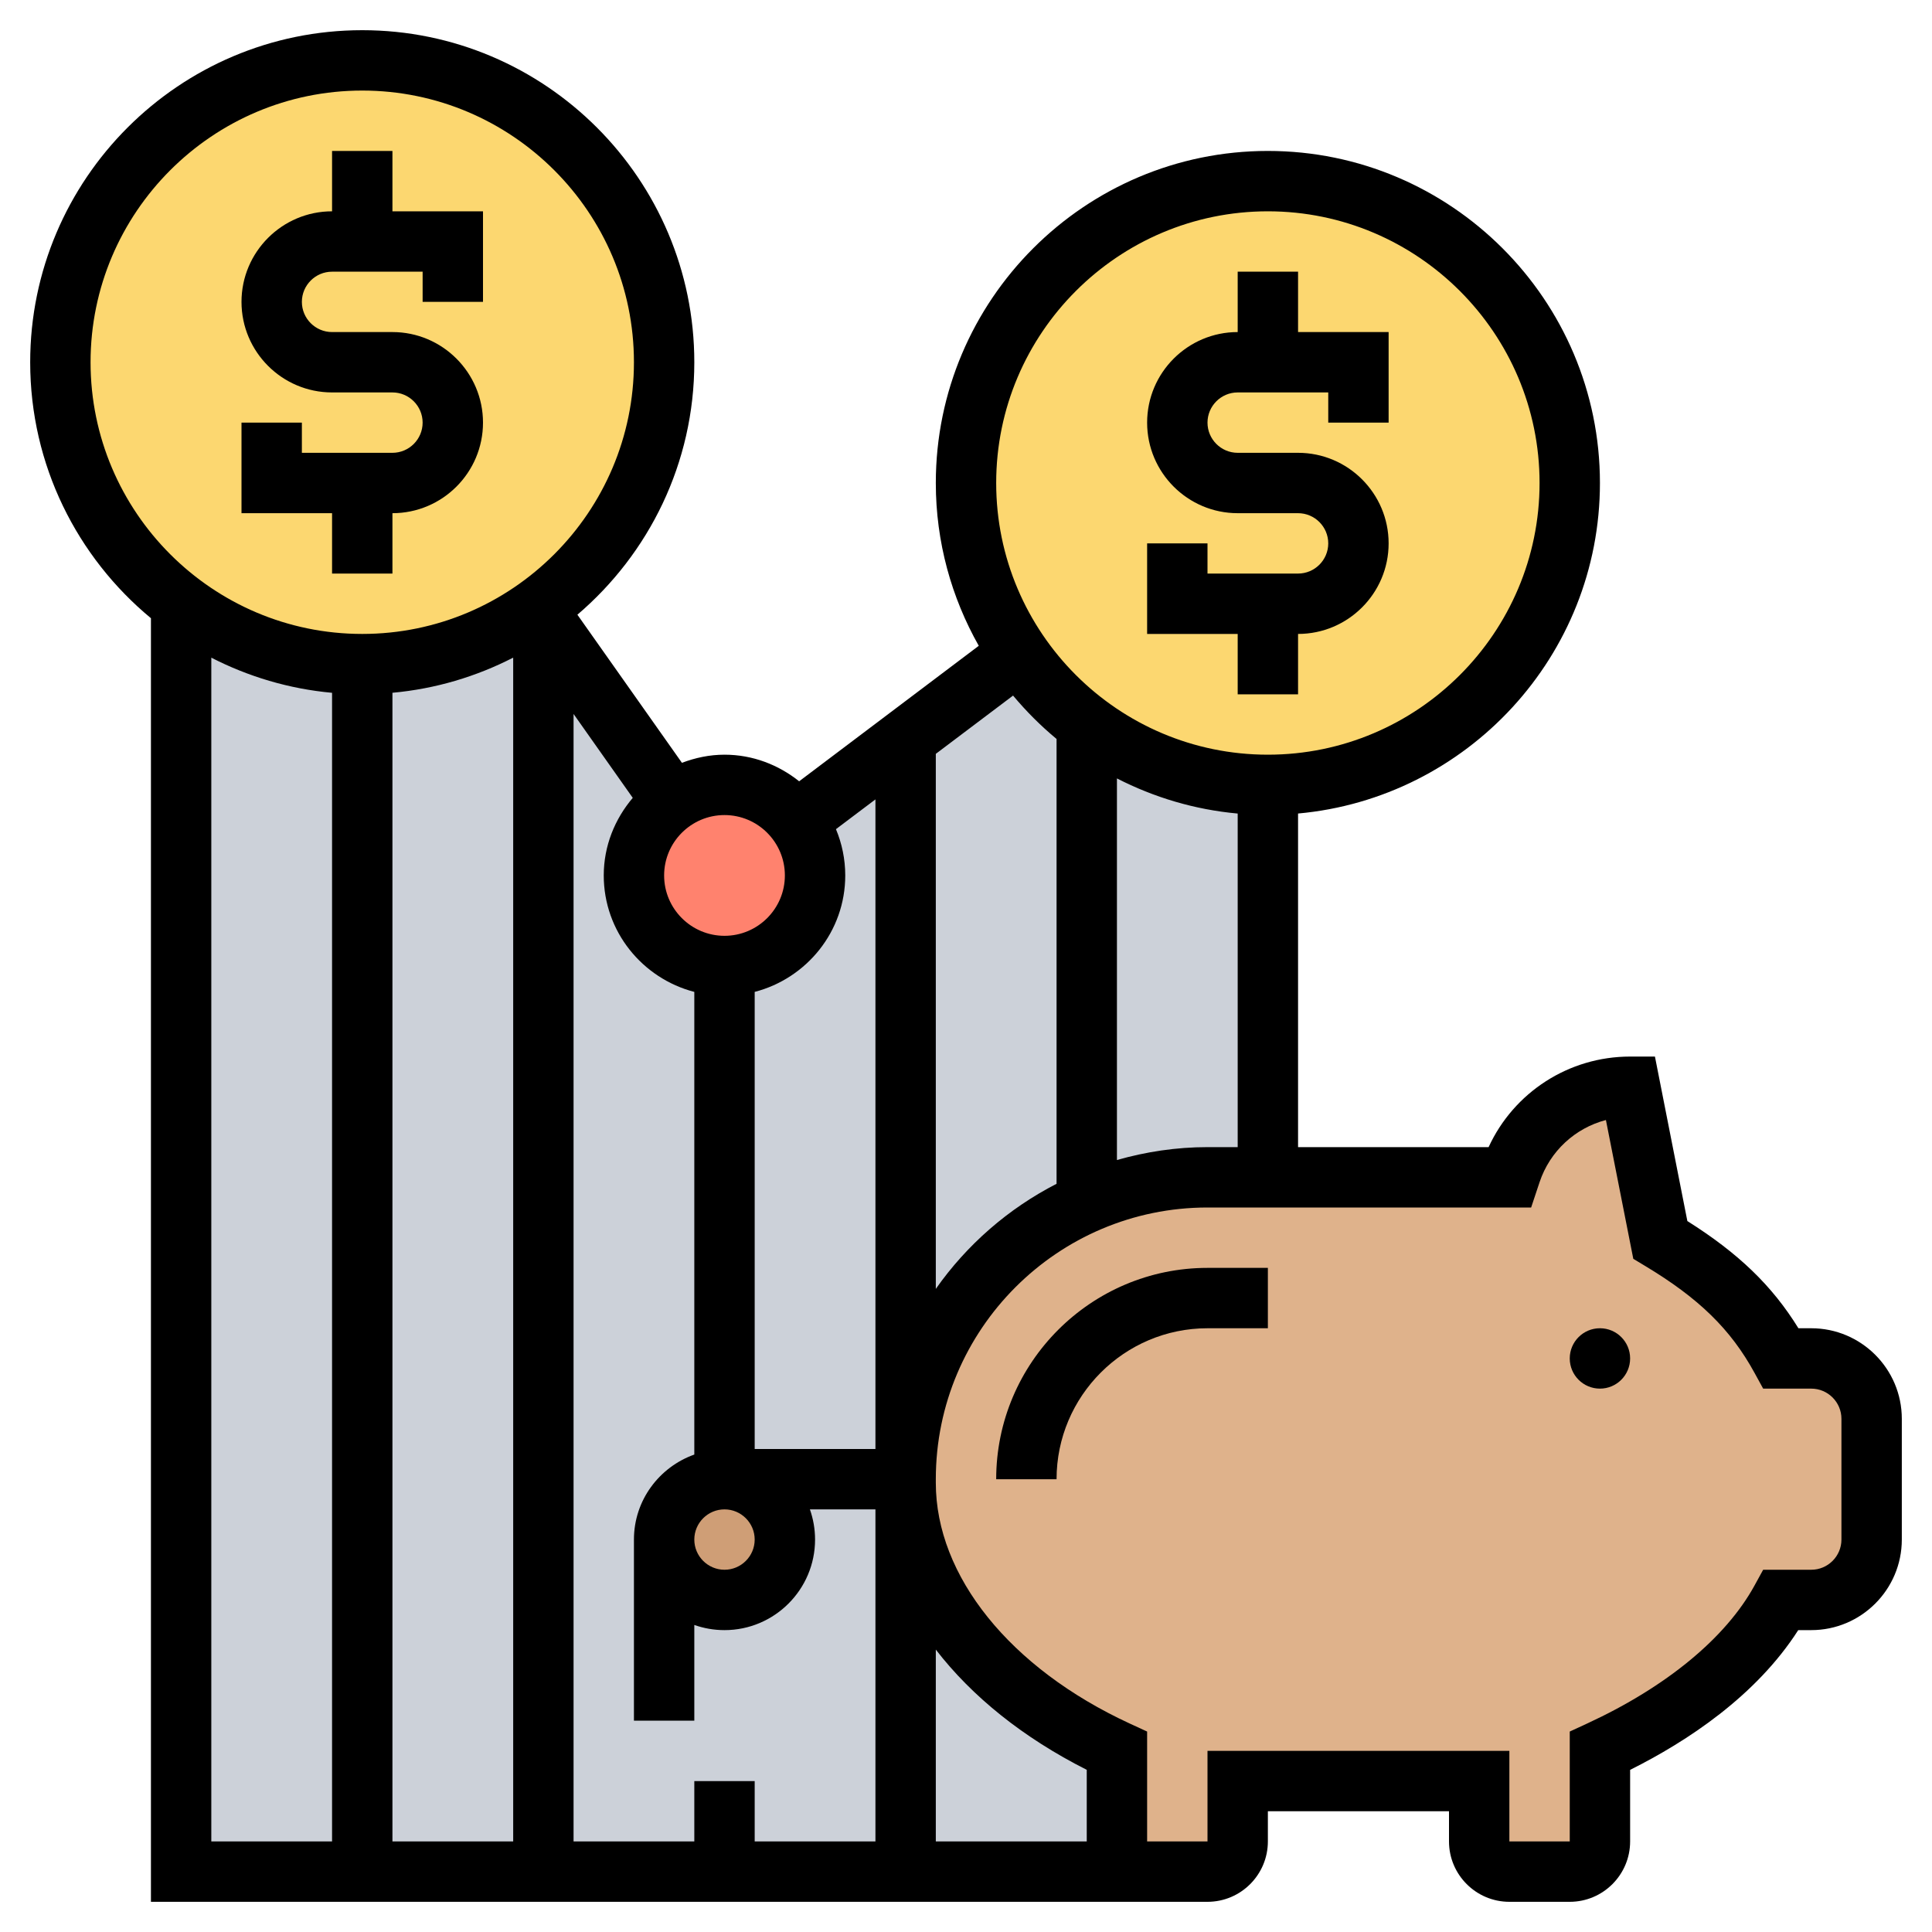 <svg id="Layer_5" enable-background="new 0 0 64 64" height="512" viewBox="0 0 64 64" width="512" xmlns="http://www.w3.org/2000/svg"><g><g><g><path d="m36 24c-.87-.66-1.63-1.45-2.25-2.35l-3.75 2.82v.01l-3.61 2.72c.38.5.61 1.12.61 1.8 0 1.66-1.34 3-3 3s-3-1.34-3-3c0-1.01.5-1.91 1.27-2.45l-4.27-6.05-.23-.33v-.01c-1.63 1.16-3.62 1.84-5.77 1.84-2.25 0-4.33-.75-6-2v42h6 6 6 6 8c-.55 0-1-.45-1-1v-3c-4.11-1.9-7-5.18-7-8.88v-.12c0-4.1 2.47-7.62 6-9.16 1.22-.54 2.58-.84 4-.84h2v-13c-2.25 0-4.33-.75-6-2z" fill="#ccd1d9"/></g><g><path d="m26.39 27.2c.38.5.61 1.12.61 1.8 0 1.66-1.34 3-3 3s-3-1.34-3-3c0-1.01.5-1.91 1.27-2.45.49-.34 1.08-.55 1.73-.55.98 0 1.85.47 2.39 1.2z" fill="#ff826e"/></g><g><path d="m12 2c5.52 0 10 4.48 10 10 0 3.37-1.67 6.35-4.23 8.16-1.63 1.16-3.62 1.84-5.77 1.84-2.25 0-4.33-.75-6-2-2.43-1.83-4-4.73-4-8 0-5.52 4.48-10 10-10z" fill="#fcd770"/></g><g><path d="m42 6c5.52 0 10 4.48 10 10s-4.48 10-10 10c-2.25 0-4.33-.75-6-2-.87-.66-1.63-1.45-2.25-2.35-1.1-1.61-1.75-3.55-1.75-5.65 0-5.52 4.48-10 10-10z" fill="#fcd770"/></g><g><path d="m25.41 49.59c.37.36.59.86.59 1.41s-.22 1.05-.59 1.41c-.36.37-.86.59-1.41.59s-1.05-.22-1.41-.59c-.37-.36-.59-.86-.59-1.41s.22-1.05.59-1.41c.36-.37.86-.59 1.41-.59s1.05.22 1.41.59z" fill="#cf9e76"/></g><g><path d="m62 47v4c0 1.1-.9 2-2 2h-1c-1.14 2.08-3.38 3.79-6 5v3c0 .55-.45 1-1 1h-2c-.55 0-1-.45-1-1v-2h-8v2c0 .55-.45 1-1 1h-1-1c-.55 0-1-.45-1-1v-3c-4.11-1.9-7-5.18-7-8.88v-.12c0-4.1 2.47-7.62 6-9.16 1.22-.54 2.58-.84 4-.84h2 8l.05-.15c.29-.85.83-1.56 1.52-2.06s1.53-.79 2.43-.79l1 5.07c1.9 1.14 3.09 2.27 4 3.93h1c1.1 0 2 .9 2 2z" fill="#dfb28b"/></g></g><g><path d="m60 44h-.425c-.872-1.412-1.986-2.484-3.679-3.551l-1.074-5.449h-.822c-2.034 0-3.853 1.185-4.688 3h-6.312v-11.051c5.598-.507 10-5.221 10-10.949 0-6.065-4.935-11-11-11s-11 4.935-11 11c0 1.96.521 3.798 1.423 5.393l-5.95 4.488c-.682-.543-1.535-.881-2.473-.881-.498 0-.97.103-1.41.269l-3.463-4.906c2.366-2.019 3.873-5.016 3.873-8.363 0-6.065-4.935-11-11-11s-11 4.935-11 11c0 3.408 1.559 6.459 4 8.479v42.521h33 1 1c1.103 0 2-.897 2-2v-1h6v1c0 1.103.897 2 2 2h2c1.103 0 2-.897 2-2v-2.371c1.895-.947 4.173-2.449 5.569-4.629h.431c1.654 0 3-1.346 3-3v-4c0-1.654-1.346-3-3-3zm-19.999-6c-1.041 0-2.046.155-3.001.427v-12.641c1.221.626 2.57 1.034 4 1.164v11.05zm1.999-31c4.962 0 9 4.038 9 9s-4.038 9-9 9-9-4.038-9-9 4.038-9 9-9zm-7 17.479v14.736c-1.6.821-2.973 2.019-4 3.481v-17.724l2.559-1.93c.436.521.917 1.003 1.441 1.437zm-12 34.523v1.998h-4v-37.349l1.961 2.779c-.591.697-.961 1.587-.961 2.57 0 1.858 1.28 3.411 3 3.858v15.326c-1.161.414-2 1.514-2 2.816v6h2v-3.171c.313.11.649.171 1 .171 1.654 0 3-1.346 3-3 0-.351-.061-.687-.171-1h2.171v11h-4v-1.998zm-10-36.053c1.43-.13 2.779-.537 4-1.164v39.215h-4zm15 6.051c0-.543-.111-1.06-.308-1.533l1.308-.986v21.519h-4v-15.142c1.72-.447 3-2 3-3.858zm-3 22c0 .551-.449 1-1 1s-1-.449-1-1 .449-1 1-1 1 .449 1 1zm1-22c0 1.103-.897 2-2 2s-2-.897-2-2 .897-2 2-2 2 .897 2 2zm-23-17c0-4.962 4.038-9 9-9s9 4.038 9 9-4.038 9-9 9-9-4.038-9-9zm4 9.786c1.221.626 2.57 1.034 4 1.164v38.05h-4zm24 39.214v-6.355c1.195 1.55 2.888 2.917 5 3.983v2.372zm30-10c0 .551-.449 1-1 1h-1.593l-.285.52c-.95 1.735-2.918 3.359-5.542 4.572l-.58.268v3.64h-2v-3h-10v3h-1-1v-3.64l-.581-.268c-3.959-1.83-6.419-4.884-6.419-7.971v-.12c0-4.963 4.038-9.001 9.001-9.001h10.72l.279-.838c.344-1.032 1.181-1.794 2.198-2.06l.907 4.598.38.229c1.792 1.075 2.846 2.104 3.637 3.551l.285.52h1.593c.551 0 1 .449 1 1z"/><path d="m33 49.001h2c0-2.757 2.244-5.001 5.001-5.001h1.999v-2h-1.999c-3.86 0-7.001 3.141-7.001 7.001z"/><path d="m11 19h2v-2c1.654 0 3-1.346 3-3s-1.346-3-3-3h-2c-.551 0-1-.449-1-1s.449-1 1-1h3v1h2v-3h-3v-2h-2v2c-1.654 0-3 1.346-3 3s1.346 3 3 3h2c.551 0 1 .449 1 1s-.449 1-1 1h-3v-1h-2v3h3z"/><path d="m41 23h2v-2c1.654 0 3-1.346 3-3s-1.346-3-3-3h-2c-.551 0-1-.449-1-1s.449-1 1-1h3v1h2v-3h-3v-2h-2v2c-1.654 0-3 1.346-3 3s1.346 3 3 3h2c.551 0 1 .449 1 1s-.449 1-1 1h-3v-1h-2v3h3z"/><circle cx="53" cy="45" r="1"/></g></g></svg>